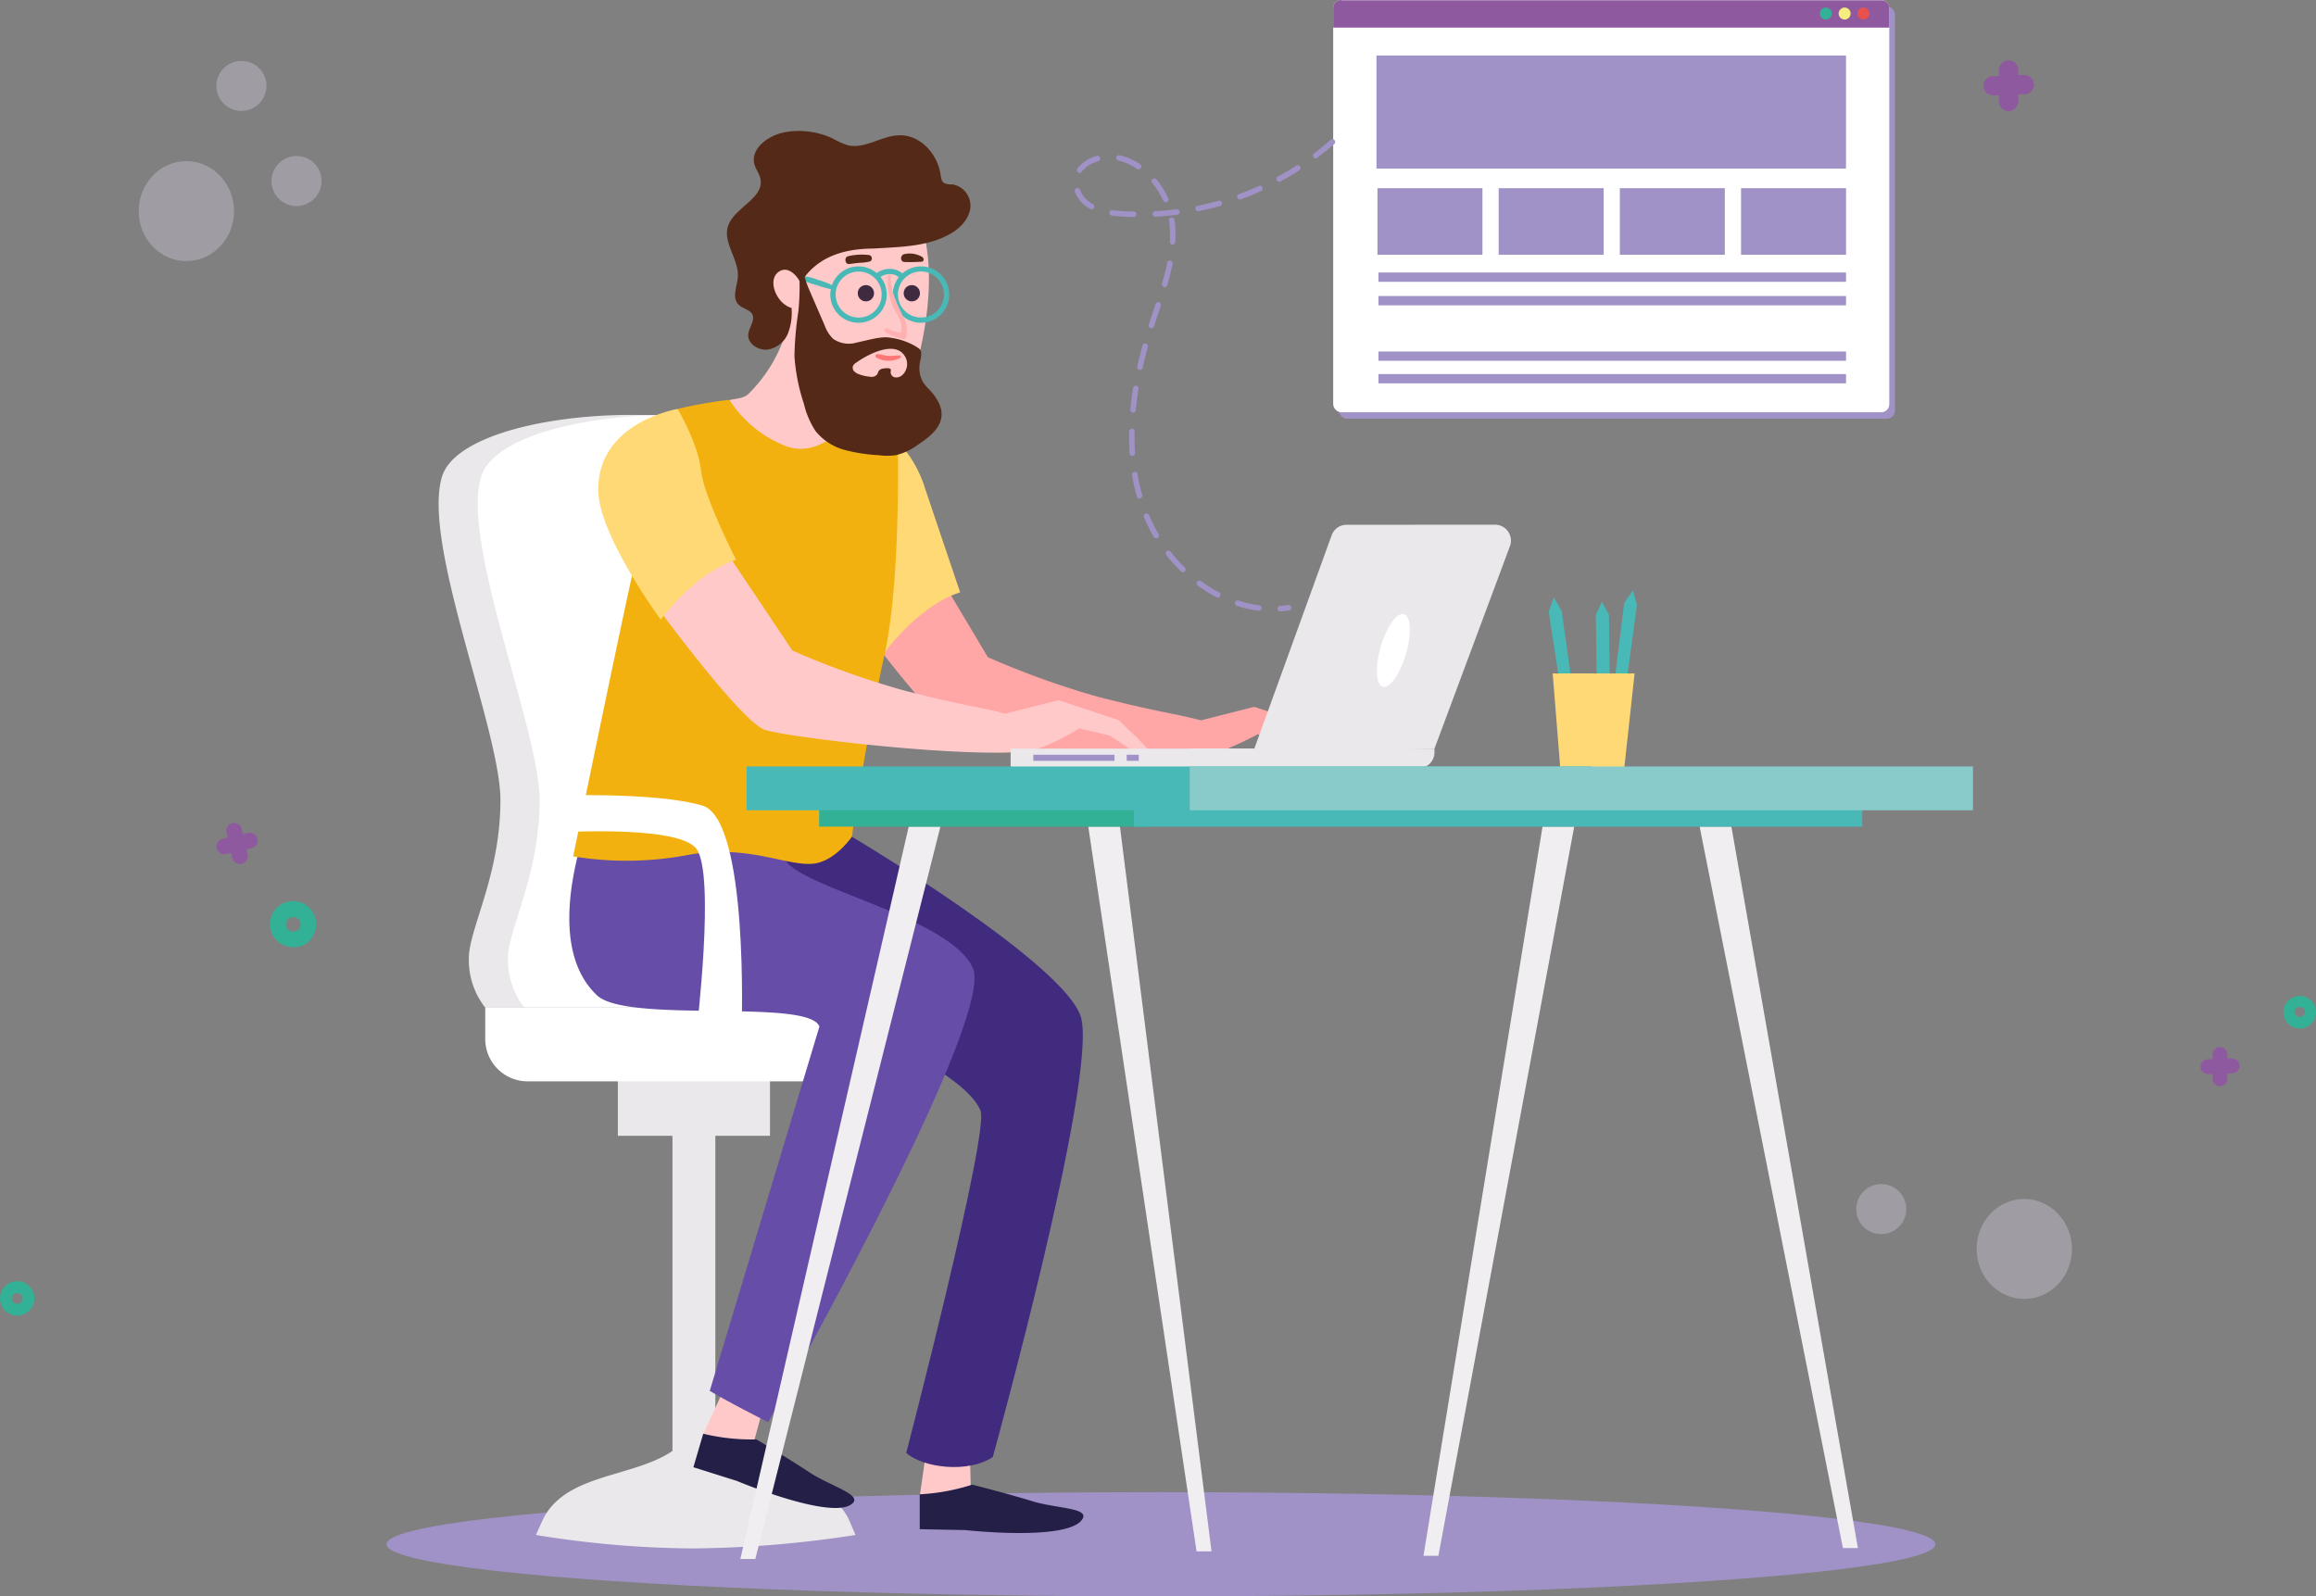 <svg xmlns="http://www.w3.org/2000/svg" viewBox="0 0 592.9 408.72"><rect x="0" y="0" width="592.9" height="408.72" fill="#808080" stroke="none"/><defs><style>.cls-1{fill:#a092c6;}.cls-2{fill:#fff;}.cls-3{fill:#8f599f;}.cls-4{fill:#e8514e;}.cls-5{fill:#f5ed80;}.cls-6{fill:#32b196;}.cls-7{fill:#ebe8ec;}.cls-8{fill:#ffc9c9;}.cls-9{fill:#241f47;}.cls-10{fill:#ffa6a6;}.cls-11{fill:#fed976;}.cls-12{fill:#412b7f;}.cls-12,.cls-13,.cls-22{isolation:isolate;}.cls-13{fill:#654da8;}.cls-14{fill:#3f2a3f;}.cls-15{fill:#48b9b6;}.cls-16{fill:#f2b10f;}.cls-17{fill:#ffb0b0;}.cls-18{fill:#542917;}.cls-19{fill:#ff7878;}.cls-20{fill:#f1eef2;}.cls-21{fill:#88cbca;}.cls-22{fill:#dfd5eb;opacity:0.34;}.cls-23{fill:none;stroke:#a092c6;stroke-linecap:round;stroke-miterlimit:10;stroke-width:1.41px;stroke-dasharray:5.54 5.54;}</style></defs><title>enDesarrollo_2</title><g id="Capa_2" data-name="Capa 2"><g id="Capa_1-2" data-name="Capa 1"><rect class="cls-1" x="342.75" y="1.64" width="142.36" height="105.55" rx="2.05"/><rect class="cls-2" x="341.3" width="142.36" height="105.55" rx="2.05"/><path class="cls-3" d="M343.35,0a2.06,2.06,0,0,0-2.05,2.07v5H483.67v-5a2.06,2.06,0,0,0-2.06-2H343.35Z"/><path class="cls-4" d="M475.5,3.46A1.53,1.53,0,1,1,477.05,5a1.54,1.54,0,0,1-1.55-1.53Z"/><path class="cls-5" d="M470.7,3.48A1.53,1.53,0,1,1,472.25,5a1.53,1.53,0,0,1-1.55-1.53Z"/><path class="cls-6" d="M465.89,3.5A1.53,1.53,0,1,1,467.44,5a1.53,1.53,0,0,1-1.55-1.53Z"/><rect class="cls-1" x="352.38" y="14.21" width="120.2" height="28.95"/><rect class="cls-1" x="445.71" y="48.18" width="26.88" height="17.05"/><rect class="cls-1" x="352.89" y="75.79" width="119.7" height="2.38"/><rect class="cls-1" x="352.89" y="89.99" width="119.7" height="2.38"/><rect class="cls-1" x="352.89" y="95.77" width="119.7" height="2.38"/><rect class="cls-1" x="352.89" y="69.77" width="119.7" height="2.38"/><rect class="cls-1" x="414.68" y="48.18" width="26.88" height="17.05"/><rect class="cls-1" x="383.66" y="48.18" width="26.88" height="17.05"/><rect class="cls-1" x="352.63" y="48.18" width="26.88" height="17.05"/><ellipse class="cls-1" cx="297.2" cy="395.38" rx="198.25" ry="13.34"/><path class="cls-7" d="M217.5,389.46c-7-15.48-34.36-9.46-39.35-25.45h0c-6,15.95-32.38,10-39.36,25.45L137.2,393A258.28,258.28,0,0,0,177,396.45,282.22,282.22,0,0,0,219,393Z"/><rect class="cls-7" x="172.15" y="272.82" width="10.98" height="102.87"/><polygon class="cls-8" points="192.4 371.41 195.31 360.63 184.81 356.77 180.02 367.24 192.4 371.41"/><path class="cls-9" d="M193.63,368.53s8.23,4.89,13.46,8.36,13.41,5.68,11.27,7.91c-4.67,4.89-29.74-5.64-29.74-5.64l-11.11-3.5,2.52-8.58A52.79,52.79,0,0,0,193.63,368.53Z"/><polygon class="cls-8" points="248.57 383.24 248.31 372.07 237.14 371.33 235.51 382.74 248.57 383.24"/><path class="cls-9" d="M248.88,380.12s9.33,2.36,15.33,4.22,14.39,1.7,13,4.41c-3.09,6-30.11,3-30.11,3l-11.65-.23v-8.93A52.62,52.62,0,0,0,248.88,380.12Z"/><path class="cls-10" d="M341.46,190.92l3.77,4.14-1.55,1.33-9.5-6.41L322,188s-9.5,5.13-14.34,5.69c-15.41,1.77-55.79-3.14-61.79-5.15s-27-30.63-27-30.63,15.37-8,22.7-8.65l11.32,19a214.43,214.43,0,0,0,28.56,10.24c15.76,4,18.31,3.94,26,5.93l13.65-3.46,15.44,5.13Z"/><path class="cls-11" d="M236.8,125c2.12,6.3,9,26.66,9,26.66C235.19,155,226.53,167,226.53,167s-15.76-21.47-16-33c-.33-17.64,19.33-20.89,19.33-20.89A30,30,0,0,1,236.8,125Z"/><rect class="cls-7" x="158.17" y="269.83" width="38.95" height="20.97"/><path class="cls-7" d="M185.79,257.85H124.11a19.83,19.83,0,0,1-4-14c1-8,8-21,8-39s-20.26-66-14.93-82.89c5-15.9,58.71-20.69,82.78-10q-1.19,38.15-4.07,76.21C190.16,211.42,187.35,234.62,185.79,257.85Z"/><path class="cls-2" d="M185.71,257.85H134.14a19.83,19.83,0,0,1-4-14c1-8,8-21,8-39s-20.26-66-14.93-82.89c4.41-14,46.45-19.37,72.9-13.19q-1.22,39.75-4.22,79.43C190.16,211.42,187.35,234.62,185.71,257.85Z"/><path class="cls-2" d="M124.22,266v-8.14H240.07v19H135A10.86,10.86,0,0,1,124.22,266Z"/><path class="cls-12" d="M164.78,211.56s1.34,14,16.64,28.63S245.3,270.86,251,284.3c2.38,5.5-19,87.69-19,87.69,4.27,3.84,15.9,5.27,22.16,1.05,0,0,26.58-96,22.65-112.29-3.3-13.59-58.71-46.52-58.71-46.52Z"/><path class="cls-13" d="M197.46,200.24a163.66,163.66,0,0,0,3.32,19.31c2,7.33,42.34,15,48.27,28.3S196.63,364.1,196.63,364.1c-10-5-14.93-8-14.93-8l28.07-93.26c-2.65-7.33-49.16-.68-56.93-8-17-16,1.9-55.34,1.9-55.34Z"/><path class="cls-8" d="M237,62c-1.52-8.32-10-10-17.52-8.77a48.57,48.57,0,0,0-13.11,4.07,12.23,12.23,0,0,0-4.68,3.35c-1.66,2.17-5.66,5.55-5.84,8.27-.47,7.75,3,15.66,7.23,22.15,2.81,4.31,7.26,7.13,11.66,9.74,3.72,2.22,8.14,4.42,12.22,3.07,4.49-1.5,6.63-6.53,7.84-11.1C237.36,83.11,238.81,71.84,237,62Z"/><path class="cls-14" d="M221.67,73h0a2.08,2.08,0,1,0,2.08,2.08A2.08,2.08,0,0,0,221.67,73Z"/><path class="cls-14" d="M235.5,75.09A2.07,2.07,0,0,0,233.43,73h0a2.08,2.08,0,1,0,2.08,2.08Z"/><path class="cls-15" d="M219.82,82.64A7.22,7.22,0,1,1,227,75.42a7.22,7.22,0,0,1-7.22,7.22Zm-5.89-7.22h0a5.89,5.89,0,1,0,5.89-5.89A5.89,5.89,0,0,0,213.93,75.43Z"/><path class="cls-15" d="M228,70.17a4.38,4.38,0,0,0-3.34,1.35l-1-.92a5.65,5.65,0,0,1,4.37-1.75,4.89,4.89,0,0,1,3.71,1.91l-1.08.8A3.56,3.56,0,0,0,228,70.17Z"/><path class="cls-15" d="M235.74,82.64A7.22,7.22,0,1,1,243,75.41a7.22,7.22,0,0,1-7.22,7.23Zm-5.86-7.22v0a5.89,5.89,0,1,0,5.88-5.91A5.89,5.89,0,0,0,229.88,75.45Z"/><path class="cls-8" d="M188.14,132.63c10,5.43,25.31,8.62,25.31,8.62l13.65-7.65-4.66-26s-3.7-2.88-7.07-5.09c1.74-3.91,3.5-8,3.73-8.38.85-1.54-6.09-.91-7.23-2q-5-4.91-10.44-9.49a4.45,4.45,0,0,1-.21,2.34,37.7,37.7,0,0,1-9.75,16c-1.22,1.06-3.13,1.06-4.65,1.44-5.35,1.34-5.43,2.84-5.43,2.84S178.15,127.2,188.14,132.63Z"/><path class="cls-16" d="M173.52,104.69s-7.78,25.91-10.78,38.57-16,76-16,76a84.11,84.11,0,0,0,29.39-.37c15.19-2.73,24.79,2.74,31.77,2.27,5.71-.38,10.18-6.93,10.18-6.93s4-27.12,8.32-46.42,3.42-54.71,3.42-54.71l-10.09-7.73s-9,13-19,8.66a30.09,30.09,0,0,1-14-11.66A106.44,106.44,0,0,0,173.52,104.69Z"/><path class="cls-7" d="M304.9,196.67v-5h62.33v.95a4.07,4.07,0,0,1-4.07,4.07Z"/><path class="cls-7" d="M382.66,134.34a4.08,4.08,0,0,1,3.87,5.55l-19.29,51.75L322,193.17l.32-.95-1.22-.51,19.8-54.64a4.05,4.05,0,0,1,3.87-2.71Z"/><path class="cls-2" d="M359.14,157.2c-1.91-.09-4.55,4-5.89,9.18s-.89,9.41,1,9.5,4.53-4,5.89-9.17S361.05,157.28,359.14,157.2Z"/><path class="cls-17" d="M228,70.63a.33.33,0,0,0-.66,0,16.2,16.2,0,0,0,1.19,7.69c.71,1.71,2.37,3.76,2.31,5.63-.06,1.54-.3,1.29-1.74.9-.65-.18-1.4-.56-2-.77s-1,.78-.43,1a13.92,13.92,0,0,0,4.72,1.74.62.62,0,0,0,.58-.44,7.39,7.39,0,0,0-.76-5.31c-1.67-3.49-3.2-6.49-3.2-10.48Z"/><path class="cls-18" d="M222.58,67a.88.88,0,0,0,0-1.68,15,15,0,0,0-5.43.27c-1.09.19-.88,2.18.27,2,.94-.11,1.82-.23,2.72-.31a12,12,0,0,0,2.53-.33Z"/><path class="cls-18" d="M236,67c.61-.1.52-.88.16-1.17a6.28,6.28,0,0,0-4.44-.81c-1.36.13-1.42,2.14,0,2.06A40.4,40.4,0,0,0,236,67Z"/><path class="cls-15" d="M213.21,74.09c.47,0,.56-.6.22-.82a17,17,0,0,0-4-1.61,14.12,14.12,0,0,0-4.15-1,.45.45,0,0,0-.39.23.46.46,0,0,0,.16.65A17.79,17.79,0,0,0,209.17,73a21.38,21.38,0,0,0,4.07,1.13Z"/><path class="cls-18" d="M204.92,72.46c-.77-1.83-2.94-4.11-5-3.19-3.87,1.71-1.36,8.43,2.71,9.57a14.52,14.52,0,0,1-.95,6.62,6.77,6.77,0,0,1-5.34,4.07c-2.42.17-5-1.68-4.78-3.91.15-1.8,1.86-3.61,1-5.21-.69-1.16-2.4-1.39-3.41-2.34-1.88-1.73-.45-4.67-.26-7.16.33-4.46-3.88-8.72-2.52-13,1.53-4.71,9.24-7.13,8.32-12-.2-1.36-1.21-2.5-1.56-3.85-1.07-4,3.55-7.45,7.92-8.23a20.41,20.41,0,0,1,12.22,1.67A19.55,19.55,0,0,0,217,37.18c4.41,1.06,8.65-2.45,13.21-2.54,5.58-.14,9.89,5,10.6,10.18.11.72.21,1.65.92,2.07a4.22,4.22,0,0,0,1.89.32l.22,0a5.53,5.53,0,0,1,4.51,6.4c-.53,2.89-3,5.25-5.74,6.61-5.71,3-12.52,3-19,3.42C215.29,63.67,208.83,66.14,204.92,72.46Z"/><path class="cls-18" d="M205.66,69.5c-.1-.43.08-1.49-.53-1.35s-.53,1.08-.53,1.49a64.4,64.4,0,0,1-.22,10.11,84.11,84.11,0,0,0-1,11.53,49.57,49.57,0,0,0,2.42,12.11,21.8,21.8,0,0,0,3,7,14.4,14.4,0,0,0,7.39,4.8,43.27,43.27,0,0,0,8.83,1.36,16.22,16.22,0,0,0,4.29,0,15.77,15.77,0,0,0,5.73-2.72c2.78-1.86,5.85-4.18,6-7.51.13-2.37-1.38-4.66-3-6.44a12.17,12.17,0,0,1-1.77-2.09,7.27,7.27,0,0,1-.89-3.93c0-1.3.85-3.1.25-4.25-.32-.52-3.77-2.82-8.46-3.23-2.07-.18-5.95.94-8,1.36a7,7,0,0,1-5.9-1,9.11,9.11,0,0,1-2.15-3.41L207.08,74A23.63,23.63,0,0,1,205.66,69.5Z"/><path class="cls-8" d="M219.16,92.87a2,2,0,0,0-.82.87,1.38,1.38,0,0,0,.36,1.36,3.15,3.15,0,0,0,1.25.73,9.82,9.82,0,0,0,2.79.62,1.89,1.89,0,0,0,1.81-.57c.15-.24.2-.53.32-.77.44-.83,1.56-.83,2.49-.83a.81.81,0,0,1,.65.26c.12.22,0,.49,0,.75a1.35,1.35,0,0,0,1.26,1.35,2.37,2.37,0,0,0,1.86-.74,3.84,3.84,0,0,0,.77-4.22C229.59,86.67,222,90.82,219.16,92.87Z"/><path class="cls-19" d="M230.64,91.36a.35.35,0,0,0-.34-.36c-1,0-1.91.16-2.88.11s-1.88-.44-2.85-.44a.48.48,0,0,0-.39.23.47.47,0,0,0,.16.65,6.49,6.49,0,0,0,6.14.1A.34.34,0,0,0,230.64,91.36Z"/><path class="cls-2" d="M178.32,264s4.82-40,0-46.63S139,213.34,139,213.34l2.4-9.64s26.38-1,38.38,2.54,10.07,57.28,10.07,57.28Z"/><path class="cls-8" d="M291.53,189.32l3.79,4.07-1.66,1.36-9.5-6.41-7.8-1.86s-8.58,5.31-13.44,5.86c-15.4,1.81-61.09-3.48-67.09-5.48s-27-30.63-27-30.63,9.36-14.9,16.69-15.56l17.33,25.89a215.37,215.37,0,0,0,28.57,10.22c15.74,4.06,18.3,3.95,26,5.94L271,179.26l15.43,5.12Z"/><path class="cls-11" d="M179.44,120.35c.66,6.69,9,23,9,23-10.65,3.32-19.3,15.3-19.3,15.3s-15.77-21.46-16-32.95c-.29-17.65,20.35-21,20.35-21S178.77,113.66,179.44,120.35Z"/><path class="cls-7" d="M258.72,196.67v-5h62.33v.95a4.07,4.07,0,0,1-4.07,4.07Z"/><rect class="cls-1" x="264.53" y="193.24" width="20.78" height="1.56"/><rect class="cls-1" x="288.44" y="193.24" width="3.08" height="1.56"/><polygon class="cls-15" points="413.21 175.35 415.8 154.33 418.05 151.18 419.06 154.93 416.26 175.56 413.21 175.35"/><polygon class="cls-15" points="399.7 177.55 396.46 156.61 397.76 152.98 399.76 156.31 402.69 176.91 399.7 177.55"/><polygon class="cls-15" points="408.82 178.54 408.54 157.45 410.08 154.06 411.89 157.4 412.15 178.52 408.82 178.54"/><polygon class="cls-11" points="397.49 172.42 418.46 172.42 415.57 198.89 399.61 198.89 397.49 172.42"/><polygon class="cls-20" points="240.75 211.64 232.63 211.64 189.53 399.16 193.36 399.16 240.75 211.64"/><polygon class="cls-20" points="286.71 211.64 278.6 211.64 306.32 397.19 310.15 397.19 286.71 211.64"/><polygon class="cls-20" points="403 211.64 394.89 211.64 364.41 398.33 368.23 398.33 403 211.64"/><polygon class="cls-20" points="443.24 211.64 435.11 211.64 471.79 396.35 475.62 396.35 443.24 211.64"/><rect class="cls-6" x="209.7" y="201.21" width="84.67" height="10.44"/><rect class="cls-15" x="290.28" y="203.26" width="186.45" height="8.39"/><rect class="cls-15" x="191.15" y="196.24" width="216.24" height="11.22"/><rect class="cls-21" x="304.57" y="196.24" width="200.51" height="11.22"/><path class="cls-22" d="M59.91,54.05c0,7.1-5.5,12.8-12.2,12.8s-12.2-5.7-12.2-12.8,5.5-12.8,12.2-12.8S59.91,47,59.91,54.05Z"/><path class="cls-22" d="M68.21,22a6.4,6.4,0,1,1-6.4-6.4A6.38,6.38,0,0,1,68.21,22Z"/><path class="cls-22" d="M82.31,46.35a6.4,6.4,0,1,1-6.4-6.4A6.38,6.38,0,0,1,82.31,46.35Z"/><path class="cls-6" d="M76.48,242.36a6,6,0,0,1-4.5-.7,5.9,5.9,0,1,1,8.1-2A5,5,0,0,1,76.48,242.36Zm-1.8-7.5a2,2,0,0,0-1.2.8,1.93,1.93,0,0,0,.6,2.6,1.7,1.7,0,0,0,1.4.2,2,2,0,0,0,1.2-.8,1.93,1.93,0,0,0-.6-2.6A1.7,1.7,0,0,0,74.68,234.86Z"/><path class="cls-3" d="M63.48,213.26l-1.3.3-.3-1.3a2,2,0,1,0-3.9.9l.3,1.3-1.3.3a2,2,0,1,0,.9,3.9l1.3-.3.3,1.3a2,2,0,0,0,3.9-.9l-.3-1.3,1.3-.3a2,2,0,0,0,1.5-2.4A2,2,0,0,0,63.48,213.26Z"/><path class="cls-3" d="M570.23,276v-1.2h1.2a1.9,1.9,0,0,0,0-3.8h-1.2v-1a1.9,1.9,0,0,0-1.9-1.9,1.84,1.84,0,0,0-1.9,1.9v1.2h-1.2a1.9,1.9,0,1,0,0,3.8h1.2v1.2a1.9,1.9,0,0,0,1.9,1.9A2,2,0,0,0,570.23,276Z"/><path class="cls-3" d="M516.68,25.71V24.15h1.56a2.46,2.46,0,1,0,0-4.92h-1.56v-1.3a2.46,2.46,0,0,0-2.46-2.46,2.39,2.39,0,0,0-2.46,2.46v1.56H510.2a2.46,2.46,0,1,0,0,4.92h1.56V26a2.47,2.47,0,0,0,2.46,2.47A2.6,2.6,0,0,0,516.68,25.71Z"/><path class="cls-6" d="M584.6,259.1a3.85,3.85,0,0,1,1.2-2.9,4.17,4.17,0,1,1,0,5.9A4.41,4.41,0,0,1,584.6,259.1Zm5.5,0a1.09,1.09,0,0,0-.4-.9,1.39,1.39,0,0,0-1.9,0,1.22,1.22,0,0,0-.4.9,1,1,0,0,0,.4.9,1.39,1.39,0,0,0,1.9,0A1.49,1.49,0,0,0,590.1,259.1Z"/><path class="cls-23" d="M341.1,36.34a74.75,74.75,0,0,1-53.85,18.4c-2.9-.19-5.9-.59-8.34-2.17s-4.14-4.63-3.31-7.41c.7-2.34,3-3.91,5.33-4.56,9-2.51,17.82,6.59,19.06,15.89s-2.53,18.42-5.39,27.36c-4.89,15.23-7.2,32.07-1.58,47.05s21,27.07,36.84,24.7"/><path class="cls-22" d="M530.42,319.77c0,7.1-5.5,12.8-12.2,12.8s-12.2-5.7-12.2-12.8,5.5-12.8,12.2-12.8S530.42,312.77,530.42,319.77Z"/><path class="cls-22" d="M488,309.57a6.4,6.4,0,1,1-6.4-6.4A6.38,6.38,0,0,1,488,309.57Z"/><path class="cls-6" d="M0,332.45a4.4,4.4,0,1,1,1.3,3.1A4.39,4.39,0,0,1,0,332.45Zm5.8,0a1.28,1.28,0,0,0-.4-1,1.52,1.52,0,0,0-2,0,1.28,1.28,0,0,0-.4,1,1.78,1.78,0,0,0,.4,1,1.52,1.52,0,0,0,2,0A1.28,1.28,0,0,0,5.8,332.45Z"/></g></g></svg>